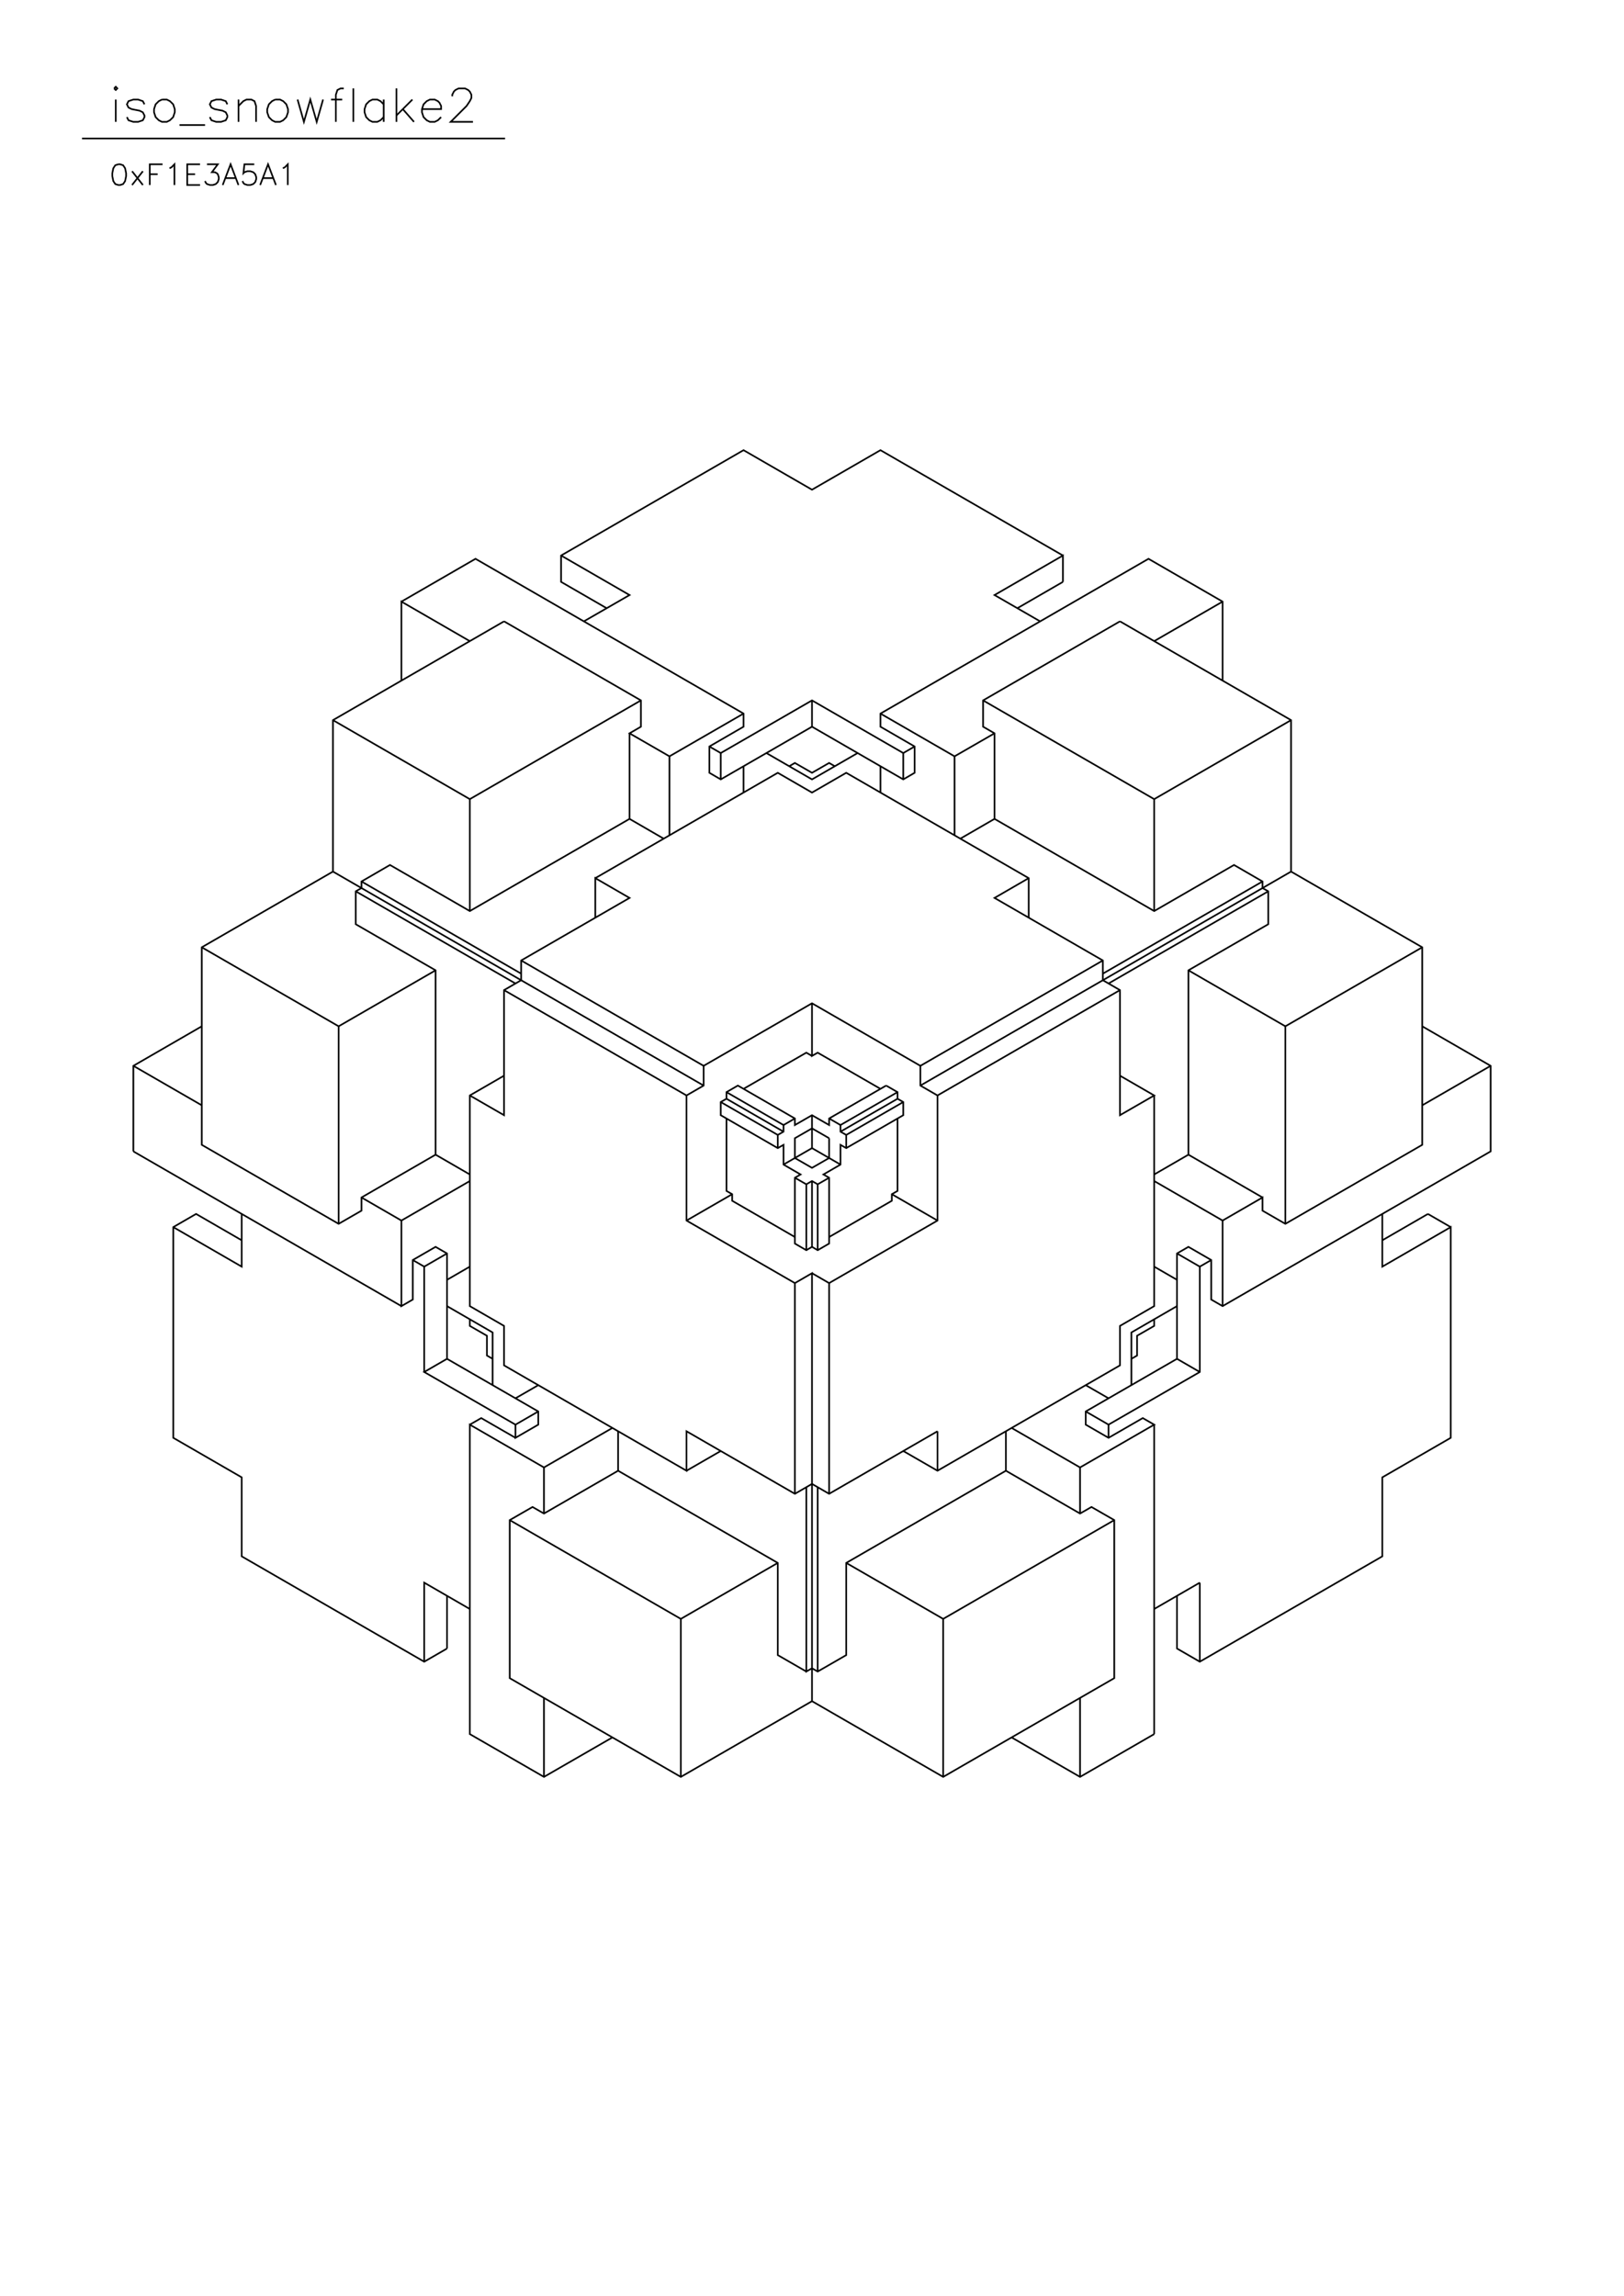 <?xml version="1.0" standalone="no"?>
<svg width="29.7cm" height="42cm" version="1.1" xmlns="http://www.w3.org/2000/svg" viewBox="0.0 0.0 29.7 42">
<path d="M7.341 11.004L8.696 10.221L13.598 13.052L13.598 13.292L12.973 13.654L12.973 14.135L13.181 14.256L14.85 13.292L16.519 14.256L16.727 14.135L16.727 13.654L16.102 13.292L16.102 13.052L21.004 10.221L22.359 11.004L22.359 12.449" stroke-width="0.03" stroke="#000000" fill="none"/>
<path d="M22.359 11.004L21.108 11.727" stroke-width="0.03" stroke="#000000" fill="none"/>
<path d="M20.482 11.365L17.979 12.811L17.979 13.292L18.188 13.413L18.188 14.978L21.108 16.664L22.568 15.821L23.089 16.123L23.089 16.243L23.194 16.303L23.194 16.905L21.734 17.748L21.734 21.12L21.108 21.482" stroke-width="0.03" stroke="#000000" fill="none"/>
<path d="M21.108 21.602L22.359 22.325L23.089 21.903L23.089 22.144L23.507 22.385L26.01 20.94L26.01 17.327L23.611 15.942L23.611 13.172L20.482 11.365" stroke-width="0.03" stroke="#000000" fill="none"/>
<path d="M19.439 10.643L18.605 11.125" stroke-width="0.03" stroke="#000000" fill="none"/>
<path d="M19.022 11.365L18.188 10.884L19.439 10.161L19.439 10.643" stroke-width="0.03" stroke="#000000" fill="none"/>
<path d="M19.439 10.161L16.102 8.234L14.85 8.957L13.598 8.234L10.261 10.161L10.261 10.643L11.095 11.125" stroke-width="0.03" stroke="#000000" fill="none"/>
<path d="M10.678 11.365L11.513 10.884L10.261 10.161" stroke-width="0.03" stroke="#000000" fill="none"/>
<path d="M9.218 11.365L6.089 13.172L6.089 15.942L3.69 17.327L3.69 20.94L6.193 22.385L6.611 22.144L6.611 21.903L7.966 21.12L7.966 17.748L6.506 16.905L6.506 16.303L6.611 16.243L6.611 16.123L7.132 15.821L8.592 16.664L11.513 14.978L12.138 15.34" stroke-width="0.03" stroke="#000000" fill="none"/>
<path d="M12.243 15.279L12.243 13.834L11.513 13.413L11.721 13.292L11.721 12.811L9.218 11.365" stroke-width="0.03" stroke="#000000" fill="none"/>
<path d="M8.592 11.727L7.341 11.004L7.341 12.449" stroke-width="0.03" stroke="#000000" fill="none"/>
<path d="M6.089 13.172L8.592 14.617L11.721 12.811" stroke-width="0.03" stroke="#000000" fill="none"/>
<path d="M11.513 13.413L11.513 14.978" stroke-width="0.03" stroke="#000000" fill="none"/>
<path d="M10.887 16.062L14.224 14.135L14.85 14.497L15.476 14.135L18.813 16.062L18.813 16.785" stroke-width="0.03" stroke="#000000" fill="none"/>
<path d="M18.813 16.062L18.188 16.424L20.169 17.568L20.169 17.929L20.482 18.11L20.482 20.398L21.108 20.037L20.482 19.675" stroke-width="0.03" stroke="#000000" fill="none"/>
<path d="M21.108 20.037L21.108 23.89L20.482 24.252L20.482 24.974L17.145 26.901L16.519 26.54" stroke-width="0.03" stroke="#000000" fill="none"/>
<path d="M17.145 26.179L15.163 27.323L14.85 27.142L14.537 27.323L12.555 26.179L12.555 26.901L9.218 24.974L9.218 24.252L8.592 23.89L8.592 20.037L9.218 19.675" stroke-width="0.03" stroke="#000000" fill="none"/>
<path d="M8.592 20.037L9.218 20.398L9.218 18.11L9.531 17.929L9.531 17.568L11.513 16.424L10.887 16.062L10.887 16.785" stroke-width="0.03" stroke="#000000" fill="none"/>
<path d="M9.531 17.568L12.868 19.495L12.868 19.856L12.555 20.037L12.555 22.325L14.537 23.469L14.537 27.323" stroke-width="0.03" stroke="#000000" fill="none"/>
<path d="M14.746 27.202L14.746 30.574L14.85 30.514L14.954 30.574L15.476 30.273L15.476 28.587L18.396 26.901L19.752 27.684L19.961 27.564L20.378 27.804L20.378 30.695L17.249 32.501L14.85 31.116L14.85 23.288L14.537 23.469" stroke-width="0.03" stroke="#000000" fill="none"/>
<path d="M14.85 23.288L15.163 23.469L15.163 27.323" stroke-width="0.03" stroke="#000000" fill="none"/>
<path d="M14.954 27.202L14.954 30.574" stroke-width="0.03" stroke="#000000" fill="none"/>
<path d="M14.746 30.574L14.224 30.273L14.224 28.587L11.304 26.901L9.948 27.684L9.739 27.564L9.322 27.804L9.322 30.695L12.451 32.501L14.85 31.116" stroke-width="0.03" stroke="#000000" fill="none"/>
<path d="M14.224 28.587L12.451 29.611L9.322 27.804" stroke-width="0.03" stroke="#000000" fill="none"/>
<path d="M9.948 27.684L9.948 26.841L8.592 26.058L8.592 31.718L9.948 32.501L11.2 31.779" stroke-width="0.03" stroke="#000000" fill="none"/>
<path d="M9.948 32.501L9.948 31.056" stroke-width="0.03" stroke="#000000" fill="none"/>
<path d="M8.175 30.153L7.758 30.394L4.42 28.467L4.42 27.022L3.169 26.299L3.169 22.445L3.586 22.204L4.42 22.686" stroke-width="0.03" stroke="#000000" fill="none"/>
<path d="M4.42 22.204L4.42 23.168L3.169 22.445" stroke-width="0.03" stroke="#000000" fill="none"/>
<path d="M2.439 21.06L2.439 19.495L3.69 18.772" stroke-width="0.03" stroke="#000000" fill="none"/>
<path d="M3.69 17.327L6.193 18.772L7.966 17.748" stroke-width="0.03" stroke="#000000" fill="none"/>
<path d="M8.592 16.664L8.592 14.617" stroke-width="0.03" stroke="#000000" fill="none"/>
<path d="M6.611 16.123L9.531 17.809" stroke-width="0.03" stroke="#000000" fill="none"/>
<path d="M9.427 17.989L6.506 16.303" stroke-width="0.03" stroke="#000000" fill="none"/>
<path d="M6.089 15.942L12.868 19.856" stroke-width="0.03" stroke="#000000" fill="none"/>
<path d="M12.555 20.037L9.218 18.11" stroke-width="0.03" stroke="#000000" fill="none"/>
<path d="M6.193 18.772L6.193 22.385" stroke-width="0.03" stroke="#000000" fill="none"/>
<path d="M6.611 21.903L7.341 22.325L8.592 21.602" stroke-width="0.03" stroke="#000000" fill="none"/>
<path d="M8.592 21.482L7.966 21.12" stroke-width="0.03" stroke="#000000" fill="none"/>
<path d="M7.341 22.325L7.341 23.89L7.549 23.77L7.549 23.047L7.966 22.806L8.175 22.927L8.175 24.854L7.758 25.095L9.427 26.058L9.427 26.299L9.844 26.058L9.844 25.817L8.175 24.854" stroke-width="0.03" stroke="#000000" fill="none"/>
<path d="M7.758 25.095L7.758 23.168L7.549 23.047" stroke-width="0.03" stroke="#000000" fill="none"/>
<path d="M7.758 23.168L8.175 22.927" stroke-width="0.03" stroke="#000000" fill="none"/>
<path d="M8.592 23.168L8.175 23.409" stroke-width="0.03" stroke="#000000" fill="none"/>
<path d="M8.175 23.89L9.009 24.372L9.009 25.336" stroke-width="0.03" stroke="#000000" fill="none"/>
<path d="M9.427 25.576L9.844 25.336" stroke-width="0.03" stroke="#000000" fill="none"/>
<path d="M9.844 25.817L9.427 26.058" stroke-width="0.03" stroke="#000000" fill="none"/>
<path d="M9.427 26.299L8.801 25.938L8.592 26.058" stroke-width="0.03" stroke="#000000" fill="none"/>
<path d="M9.009 24.854L8.905 24.794L8.905 24.432L8.592 24.252L8.592 24.131" stroke-width="0.03" stroke="#000000" fill="none"/>
<path d="M7.341 23.89L2.439 21.06" stroke-width="0.03" stroke="#000000" fill="none"/>
<path d="M3.69 20.217L2.439 19.495" stroke-width="0.03" stroke="#000000" fill="none"/>
<path d="M12.868 19.495L14.85 18.351L16.832 19.495L16.832 19.856L17.145 20.037L20.482 18.11" stroke-width="0.03" stroke="#000000" fill="none"/>
<path d="M20.273 17.989L23.194 16.303" stroke-width="0.03" stroke="#000000" fill="none"/>
<path d="M23.089 16.123L20.169 17.809" stroke-width="0.03" stroke="#000000" fill="none"/>
<path d="M20.169 17.568L16.832 19.495" stroke-width="0.03" stroke="#000000" fill="none"/>
<path d="M16.832 19.856L23.611 15.942" stroke-width="0.03" stroke="#000000" fill="none"/>
<path d="M21.108 16.664L21.108 14.617L17.979 12.811" stroke-width="0.03" stroke="#000000" fill="none"/>
<path d="M18.188 13.413L17.457 13.834L16.102 13.052" stroke-width="0.03" stroke="#000000" fill="none"/>
<path d="M15.684 13.774L14.85 14.256L14.016 13.774" stroke-width="0.03" stroke="#000000" fill="none"/>
<path d="M13.598 14.015L13.598 14.497" stroke-width="0.03" stroke="#000000" fill="none"/>
<path d="M13.181 14.256L13.181 13.774L12.973 13.654" stroke-width="0.03" stroke="#000000" fill="none"/>
<path d="M13.181 13.774L14.85 12.811L16.519 13.774L16.519 14.256" stroke-width="0.03" stroke="#000000" fill="none"/>
<path d="M16.519 13.774L16.727 13.654" stroke-width="0.03" stroke="#000000" fill="none"/>
<path d="M16.102 14.015L16.102 14.497" stroke-width="0.03" stroke="#000000" fill="none"/>
<path d="M15.267 14.015L15.163 13.955L14.85 14.135L14.537 13.955L14.433 14.015" stroke-width="0.03" stroke="#000000" fill="none"/>
<path d="M14.85 13.292L14.85 12.811" stroke-width="0.03" stroke="#000000" fill="none"/>
<path d="M13.598 13.052L12.243 13.834" stroke-width="0.03" stroke="#000000" fill="none"/>
<path d="M14.85 18.351L14.85 19.314L14.954 19.254L16.102 19.916" stroke-width="0.03" stroke="#000000" fill="none"/>
<path d="M16.206 19.856L15.163 20.458L15.163 20.578L14.85 20.398L14.537 20.578L14.537 20.458L13.494 19.856L13.286 19.976L13.286 20.097L13.181 20.157L13.181 20.398L14.224 21L14.329 20.94L14.329 21.301L14.641 21.482L14.537 21.542L14.537 22.746L14.746 22.867L14.85 22.806L14.954 22.867L15.163 22.746L15.163 21.542L15.059 21.482L15.371 21.301L15.371 20.94L15.476 21L16.519 20.398L16.519 20.157L16.414 20.097L16.414 19.976L16.206 19.856" stroke-width="0.03" stroke="#000000" fill="none"/>
<path d="M16.414 19.976L15.371 20.578L15.163 20.458" stroke-width="0.03" stroke="#000000" fill="none"/>
<path d="M15.371 20.578L15.371 20.699L15.476 20.759L15.476 21" stroke-width="0.03" stroke="#000000" fill="none"/>
<path d="M15.476 20.759L16.519 20.157" stroke-width="0.03" stroke="#000000" fill="none"/>
<path d="M16.414 20.097L15.371 20.699" stroke-width="0.03" stroke="#000000" fill="none"/>
<path d="M15.163 20.819L15.163 21.181L14.85 21.361L14.537 21.181L14.537 20.819L14.85 20.639L15.163 20.819" stroke-width="0.03" stroke="#000000" fill="none"/>
<path d="M14.85 21L14.329 21.301" stroke-width="0.03" stroke="#000000" fill="none"/>
<path d="M14.224 21L14.224 20.759L14.329 20.699L14.329 20.578L13.286 19.976" stroke-width="0.03" stroke="#000000" fill="none"/>
<path d="M13.286 20.097L14.329 20.699" stroke-width="0.03" stroke="#000000" fill="none"/>
<path d="M14.329 20.578L14.537 20.458" stroke-width="0.03" stroke="#000000" fill="none"/>
<path d="M14.85 20.398L14.85 21L15.371 21.301" stroke-width="0.03" stroke="#000000" fill="none"/>
<path d="M15.163 21.542L14.954 21.662L14.85 21.602L14.746 21.662L14.537 21.542" stroke-width="0.03" stroke="#000000" fill="none"/>
<path d="M14.746 21.662L14.746 22.867" stroke-width="0.03" stroke="#000000" fill="none"/>
<path d="M14.85 22.806L14.85 21.602" stroke-width="0.03" stroke="#000000" fill="none"/>
<path d="M14.954 21.662L14.954 22.867" stroke-width="0.03" stroke="#000000" fill="none"/>
<path d="M15.163 22.626L16.31 21.963L16.31 21.843L16.414 21.783L16.414 20.458" stroke-width="0.03" stroke="#000000" fill="none"/>
<path d="M17.145 20.037L17.145 22.325L15.163 23.469" stroke-width="0.03" stroke="#000000" fill="none"/>
<path d="M14.537 22.626L13.39 21.963L13.39 21.843L13.286 21.783L13.286 20.458" stroke-width="0.03" stroke="#000000" fill="none"/>
<path d="M13.181 20.157L14.224 20.759" stroke-width="0.03" stroke="#000000" fill="none"/>
<path d="M13.598 19.916L14.746 19.254L14.85 19.314" stroke-width="0.03" stroke="#000000" fill="none"/>
<path d="M16.31 21.843L17.145 22.325" stroke-width="0.03" stroke="#000000" fill="none"/>
<path d="M13.39 21.843L12.555 22.325" stroke-width="0.03" stroke="#000000" fill="none"/>
<path d="M11.2 26.118L9.948 26.841" stroke-width="0.03" stroke="#000000" fill="none"/>
<path d="M11.304 26.901L11.304 26.179" stroke-width="0.03" stroke="#000000" fill="none"/>
<path d="M12.555 26.901L13.181 26.54" stroke-width="0.03" stroke="#000000" fill="none"/>
<path d="M15.476 28.587L17.249 29.611L20.378 27.804" stroke-width="0.03" stroke="#000000" fill="none"/>
<path d="M19.752 27.684L19.752 26.841L21.108 26.058L20.899 25.938L20.273 26.299L19.856 26.058L19.856 25.817L21.525 24.854L21.525 22.927L21.734 22.806L22.151 23.047L22.151 23.77L22.359 23.89L27.261 21.06L27.261 19.495L26.01 18.772" stroke-width="0.03" stroke="#000000" fill="none"/>
<path d="M27.261 19.495L26.01 20.217" stroke-width="0.03" stroke="#000000" fill="none"/>
<path d="M26.114 22.204L25.28 22.686" stroke-width="0.03" stroke="#000000" fill="none"/>
<path d="M25.28 22.204L25.28 23.168L26.531 22.445L26.531 26.299L25.28 27.022L25.28 28.467L21.942 30.394L21.525 30.153L21.525 29.189" stroke-width="0.03" stroke="#000000" fill="none"/>
<path d="M21.942 28.948L21.108 29.43" stroke-width="0.03" stroke="#000000" fill="none"/>
<path d="M21.942 28.948L21.942 30.394" stroke-width="0.03" stroke="#000000" fill="none"/>
<path d="M21.108 31.718L19.752 32.501L18.5 31.779" stroke-width="0.03" stroke="#000000" fill="none"/>
<path d="M17.249 32.501L17.249 29.611" stroke-width="0.03" stroke="#000000" fill="none"/>
<path d="M17.145 26.901L17.145 26.179" stroke-width="0.03" stroke="#000000" fill="none"/>
<path d="M18.396 26.179L18.396 26.901" stroke-width="0.03" stroke="#000000" fill="none"/>
<path d="M18.5 26.118L19.752 26.841" stroke-width="0.03" stroke="#000000" fill="none"/>
<path d="M20.273 26.299L20.273 26.058L19.856 25.817" stroke-width="0.03" stroke="#000000" fill="none"/>
<path d="M20.273 25.576L19.856 25.336" stroke-width="0.03" stroke="#000000" fill="none"/>
<path d="M20.691 25.336L20.691 24.372L21.525 23.89" stroke-width="0.03" stroke="#000000" fill="none"/>
<path d="M21.525 23.409L21.108 23.168" stroke-width="0.03" stroke="#000000" fill="none"/>
<path d="M21.525 22.927L21.942 23.168L21.942 25.095L20.273 26.058" stroke-width="0.03" stroke="#000000" fill="none"/>
<path d="M21.108 26.058L21.108 31.718" stroke-width="0.03" stroke="#000000" fill="none"/>
<path d="M19.752 31.056L19.752 32.501" stroke-width="0.03" stroke="#000000" fill="none"/>
<path d="M12.451 32.501L12.451 29.611" stroke-width="0.03" stroke="#000000" fill="none"/>
<path d="M8.592 29.43L7.758 28.948L7.758 30.394" stroke-width="0.03" stroke="#000000" fill="none"/>
<path d="M8.175 30.153L8.175 29.189" stroke-width="0.03" stroke="#000000" fill="none"/>
<path d="M20.691 24.854L20.795 24.794L20.795 24.432L21.108 24.252L21.108 24.131" stroke-width="0.03" stroke="#000000" fill="none"/>
<path d="M21.525 24.854L21.942 25.095" stroke-width="0.03" stroke="#000000" fill="none"/>
<path d="M22.359 23.89L22.359 22.325" stroke-width="0.03" stroke="#000000" fill="none"/>
<path d="M22.151 23.047L21.942 23.168" stroke-width="0.03" stroke="#000000" fill="none"/>
<path d="M23.089 21.903L21.734 21.12" stroke-width="0.03" stroke="#000000" fill="none"/>
<path d="M23.507 22.385L23.507 18.772L26.01 17.327" stroke-width="0.03" stroke="#000000" fill="none"/>
<path d="M23.507 18.772L21.734 17.748" stroke-width="0.03" stroke="#000000" fill="none"/>
<path d="M21.108 14.617L23.611 13.172" stroke-width="0.03" stroke="#000000" fill="none"/>
<path d="M18.188 14.978L17.562 15.34" stroke-width="0.03" stroke="#000000" fill="none"/>
<path d="M17.457 15.279L17.457 13.834" stroke-width="0.03" stroke="#000000" fill="none"/>
<path d="M26.114 22.204L26.531 22.445" stroke-width="0.03" stroke="#000000" fill="none"/>
<path d="M9.237 2.533L1.5 2.533" stroke-width="0.03" stroke="#000000" fill="none"/>
<path d="M2.117 2.229L2.117 1.821" stroke-width="0.03" stroke="#000000" fill="none"/>
<path d="M2.087 1.617L2.117 1.646L2.146 1.617L2.117 1.587L2.087 1.617" stroke-width="0.03" stroke="#000000" fill="none"/>
<path d="M2.321 2.142L2.35 2.2L2.438 2.229L2.525 2.229L2.612 2.2L2.642 2.142L2.642 2.112L2.612 2.054L2.554 2.025L2.408 1.996L2.35 1.967L2.321 1.908L2.35 1.85L2.438 1.821L2.525 1.821L2.612 1.85L2.642 1.908" stroke-width="0.03" stroke="#000000" fill="none"/>
<path d="M2.962 1.821L2.904 1.85L2.846 1.908L2.817 1.996L2.817 2.054L2.846 2.142L2.904 2.2L2.962 2.229L3.05 2.229L3.108 2.2L3.167 2.142L3.196 2.054L3.196 1.996L3.167 1.908L3.108 1.85L3.05 1.821L2.962 1.821" stroke-width="0.03" stroke="#000000" fill="none"/>
<path d="M3.283 2.287L3.75 2.287" stroke-width="0.03" stroke="#000000" fill="none"/>
<path d="M3.837 2.142L3.867 2.2L3.954 2.229L4.042 2.229L4.129 2.2L4.158 2.142L4.158 2.112L4.129 2.054L4.071 2.025L3.925 1.996L3.867 1.967L3.837 1.908L3.867 1.85L3.954 1.821L4.042 1.821L4.129 1.85L4.158 1.908" stroke-width="0.03" stroke="#000000" fill="none"/>
<path d="M4.362 1.938L4.45 1.85L4.508 1.821L4.596 1.821L4.654 1.85L4.683 1.938L4.683 2.229" stroke-width="0.03" stroke="#000000" fill="none"/>
<path d="M4.362 2.229L4.362 1.821" stroke-width="0.03" stroke="#000000" fill="none"/>
<path d="M5.033 1.821L4.975 1.85L4.917 1.908L4.887 1.996L4.887 2.054L4.917 2.142L4.975 2.2L5.033 2.229L5.121 2.229L5.179 2.2L5.237 2.142L5.267 2.054L5.267 1.996L5.237 1.908L5.179 1.85L5.121 1.821L5.033 1.821" stroke-width="0.03" stroke="#000000" fill="none"/>
<path d="M5.442 1.821L5.558 2.229L5.675 1.821L5.792 2.229L5.908 1.821" stroke-width="0.03" stroke="#000000" fill="none"/>
<path d="M6.054 1.821L6.258 1.821" stroke-width="0.03" stroke="#000000" fill="none"/>
<path d="M6.287 1.617L6.229 1.617L6.171 1.646L6.142 1.733L6.142 2.229" stroke-width="0.03" stroke="#000000" fill="none"/>
<path d="M6.462 2.229L6.462 1.617" stroke-width="0.03" stroke="#000000" fill="none"/>
<path d="M7.017 1.821L7.017 2.229" stroke-width="0.03" stroke="#000000" fill="none"/>
<path d="M7.017 2.142L6.958 2.2L6.9 2.229L6.812 2.229L6.754 2.2L6.696 2.142L6.667 2.054L6.667 1.996L6.696 1.908L6.754 1.85L6.812 1.821L6.9 1.821L6.958 1.85L7.017 1.908" stroke-width="0.03" stroke="#000000" fill="none"/>
<path d="M7.25 2.112L7.542 1.821" stroke-width="0.03" stroke="#000000" fill="none"/>
<path d="M7.367 1.996L7.571 2.229" stroke-width="0.03" stroke="#000000" fill="none"/>
<path d="M7.717 1.996L8.067 1.996L8.067 1.938L8.037 1.879L8.008 1.85L7.95 1.821L7.862 1.821L7.804 1.85L7.746 1.908L7.717 1.996L7.717 2.054L7.746 2.142L7.804 2.2L7.862 2.229L7.95 2.229L8.008 2.2L8.067 2.142" stroke-width="0.03" stroke="#000000" fill="none"/>
<path d="M8.271 1.762L8.271 1.733L8.3 1.675L8.329 1.646L8.387 1.617L8.504 1.617L8.562 1.646L8.592 1.675L8.621 1.733L8.621 1.792L8.592 1.85L8.533 1.938L8.242 2.229L8.65 2.229" stroke-width="0.03" stroke="#000000" fill="none"/>
<path d="M7.25 2.229L7.25 1.617" stroke-width="0.03" stroke="#000000" fill="none"/>
<path d="M5.173 3.078L5.209 3.06L5.263 3.005L5.263 3.384" stroke-width="0.03" stroke="#000000" fill="none"/>
<path d="M5.046 3.384L4.902 3.005L4.758 3.384" stroke-width="0.03" stroke="#000000" fill="none"/>
<path d="M4.812 3.258L4.992 3.258" stroke-width="0.03" stroke="#000000" fill="none"/>
<path d="M4.65 3.005L4.47 3.005L4.452 3.168L4.47 3.15L4.524 3.132L4.578 3.132L4.632 3.15L4.668 3.186L4.686 3.24L4.686 3.276L4.668 3.33L4.632 3.366L4.578 3.384L4.524 3.384L4.47 3.366L4.452 3.348L4.434 3.312" stroke-width="0.03" stroke="#000000" fill="none"/>
<path d="M4.361 3.384L4.217 3.005L4.073 3.384" stroke-width="0.03" stroke="#000000" fill="none"/>
<path d="M4.127 3.258L4.307 3.258" stroke-width="0.03" stroke="#000000" fill="none"/>
<path d="M3.749 3.312L3.767 3.348L3.785 3.366L3.839 3.384L3.893 3.384L3.947 3.366L3.983 3.33L4.001 3.276L4.001 3.24L3.983 3.186L3.965 3.168L3.929 3.15L3.875 3.15L3.983 3.005L3.785 3.005" stroke-width="0.03" stroke="#000000" fill="none"/>
<path d="M3.658 3.005L3.424 3.005L3.424 3.384L3.658 3.384" stroke-width="0.03" stroke="#000000" fill="none"/>
<path d="M3.568 3.186L3.424 3.186" stroke-width="0.03" stroke="#000000" fill="none"/>
<path d="M3.19 3.384L3.19 3.005L3.136 3.06L3.1 3.078" stroke-width="0.03" stroke="#000000" fill="none"/>
<path d="M2.973 3.005L2.739 3.005L2.739 3.384" stroke-width="0.03" stroke="#000000" fill="none"/>
<path d="M2.613 3.384L2.415 3.132" stroke-width="0.03" stroke="#000000" fill="none"/>
<path d="M2.613 3.132L2.415 3.384" stroke-width="0.03" stroke="#000000" fill="none"/>
<path d="M2.739 3.186L2.883 3.186" stroke-width="0.03" stroke="#000000" fill="none"/>
<path d="M2.162 3.005L2.108 3.023L2.072 3.078L2.054 3.168L2.054 3.222L2.072 3.312L2.108 3.366L2.162 3.384L2.198 3.384L2.252 3.366L2.288 3.312L2.306 3.222L2.306 3.168L2.288 3.078L2.252 3.023L2.198 3.005L2.162 3.005" stroke-width="0.03" stroke="#000000" fill="none"/>
</svg>

